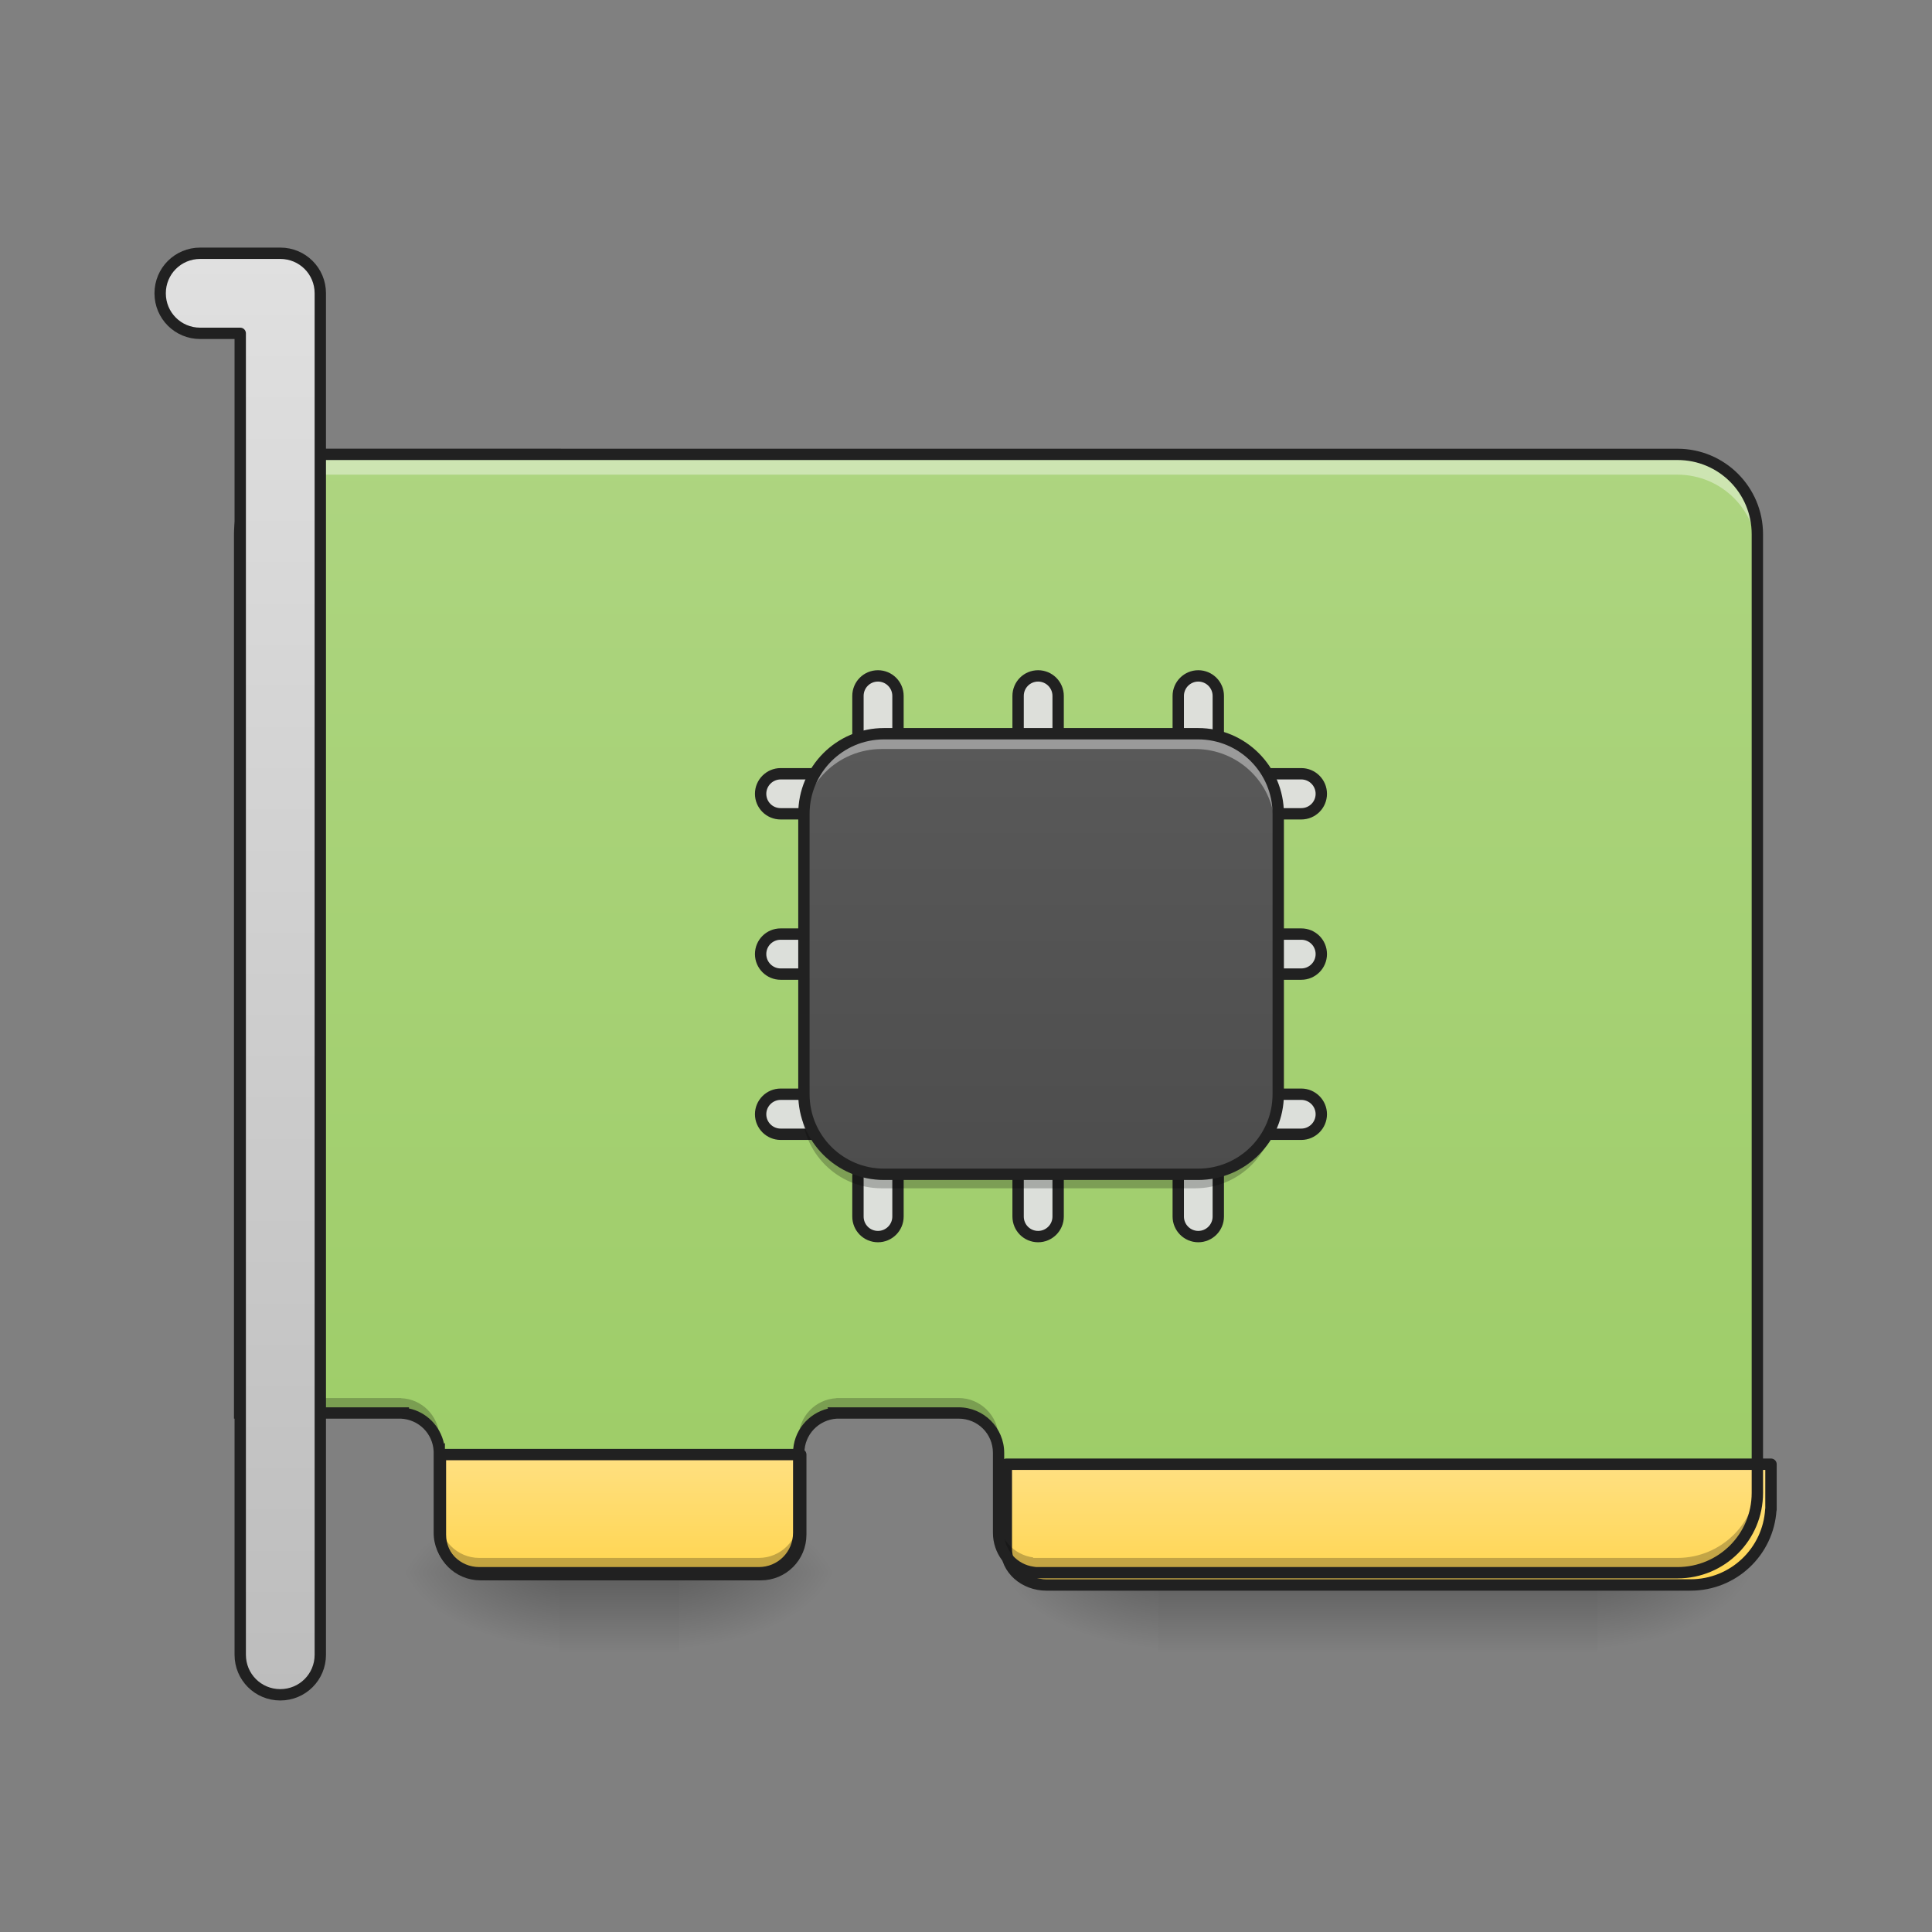 <svg height="48" viewBox="0 0 48 48" width="48" xmlns="http://www.w3.org/2000/svg" xmlns:xlink="http://www.w3.org/1999/xlink"><rect x="0" y="0" width="48" height="48" fill="#808080" stroke="none"/><linearGradient id="a"><stop offset="0" stop-opacity=".275"/><stop offset="1" stop-opacity="0"/></linearGradient><linearGradient id="b" gradientUnits="userSpaceOnUse" x1="30.761" x2="30.761" xlink:href="#a" y1="39.074" y2="41.059"/><linearGradient id="c"><stop offset="0" stop-opacity=".314"/><stop offset=".222" stop-opacity=".275"/><stop offset="1" stop-opacity="0"/></linearGradient><radialGradient id="d" cx="450.909" cy="189.579" gradientTransform="matrix(0 -.117 -.211 -0 79.188 92.416)" gradientUnits="userSpaceOnUse" r="21.167" xlink:href="#c"/><radialGradient id="e" cx="450.909" cy="189.579" gradientTransform="matrix(-0 .117 .211 0 -10.721 -14.268)" gradientUnits="userSpaceOnUse" r="21.167" xlink:href="#c"/><radialGradient id="f" cx="450.909" cy="189.579" gradientTransform="matrix(-0 -.117 .211 -0 -10.721 92.416)" gradientUnits="userSpaceOnUse" r="21.167" xlink:href="#c"/><radialGradient id="g" cx="450.909" cy="189.579" gradientTransform="matrix(0 .117 -.211 0 79.188 -14.268)" gradientUnits="userSpaceOnUse" r="21.167" xlink:href="#c"/><linearGradient id="h" gradientUnits="userSpaceOnUse" x1="15.877" x2="15.877" xlink:href="#a" y1="39.074" y2="41.059"/><radialGradient id="i" cx="450.909" cy="189.579" gradientTransform="matrix(0 -.117 -.211 -0 56.366 92.416)" gradientUnits="userSpaceOnUse" r="21.167" xlink:href="#c"/><radialGradient id="j" cx="450.909" cy="189.579" gradientTransform="matrix(-0 .117 .211 0 -25.605 -14.268)" gradientUnits="userSpaceOnUse" r="21.167" xlink:href="#c"/><radialGradient id="k" cx="450.909" cy="189.579" gradientTransform="matrix(-0 -.117 .211 -0 -25.605 92.416)" gradientUnits="userSpaceOnUse" r="21.167" xlink:href="#c"/><radialGradient id="l" cx="450.909" cy="189.579" gradientTransform="matrix(0 .117 -.211 0 56.366 -14.268)" gradientUnits="userSpaceOnUse" r="21.167" xlink:href="#c"/><linearGradient id="m" gradientUnits="userSpaceOnUse" x1="17.861" x2="17.861" y1="40.066" y2="10.298"><stop offset="0" stop-color="#9ccc65"/><stop offset="1" stop-color="#aed581"/></linearGradient><linearGradient id="n"><stop offset="0" stop-color="#ffd54f"/><stop offset="1" stop-color="#ffe082"/></linearGradient><linearGradient id="o" gradientTransform="matrix(2.25 0 0 1 -502.708 0)" gradientUnits="userSpaceOnUse" x1="298.685" x2="298.685" xlink:href="#n" y1="201.75" y2="170"/><linearGradient id="p" gradientTransform="matrix(8.504 0 0 3.78 -1340 812.599)" gradientUnits="userSpaceOnUse" x1="298.685" x2="298.685" xlink:href="#n" y1="201.75" y2="170"/><linearGradient id="q" gradientUnits="userSpaceOnUse" x1="24.807" x2="24.807" y1="39.074" y2="11.29"><stop offset="0" stop-color="#424242"/><stop offset="1" stop-color="#616161"/></linearGradient><linearGradient id="r" gradientUnits="userSpaceOnUse" x1="84.667" x2="84.667" y1="233.5" y2="-147.5"><stop offset="0" stop-color="#bdbdbd"/><stop offset="1" stop-color="#e0e0e0"/></linearGradient><path d="m28.777 39.074h10.914v1.984h-10.914zm0 0" fill="url(#b)"/><path d="m39.691 39.074h3.969v-1.984h-3.969zm0 0" fill="url(#d)"/><path d="m28.777 39.074h-3.969v1.984h3.969zm0 0" fill="url(#e)"/><path d="m28.777 39.074h-3.969v-1.984h3.969zm0 0" fill="url(#f)"/><path d="m39.691 39.074h3.969v1.984h-3.969zm0 0" fill="url(#g)"/><path d="m13.891 39.074h2.977v1.984h-2.977zm0 0" fill="url(#h)"/><path d="m16.867 39.074h3.973v-1.984h-3.973zm0 0" fill="url(#i)"/><path d="m13.891 39.074h-3.969v1.984h3.969zm0 0" fill="url(#j)"/><path d="m13.891 39.074h-3.969v-1.984h3.969zm0 0" fill="url(#k)"/><path d="m16.867 39.074h3.973v1.984h-3.973zm0 0" fill="url(#l)"/><path d="m7.938 11.289c-1.098 0-1.984.887-1.984 1.984v21.832h4.012c.516.023.93.434.949.949v2.027c0 .551.445.992.992.992h6.945c.551 0 .992-.441.992-.992v-1.984c0-.531.414-.961.938-.992h3.035c.547 0 .992.441.992.992v1.984c0 .508.375.922.863.984 0 .004-.004.004-.004.008h16.008c1.098 0 1.984-.887 1.984-1.984v-23.816c0-1.098-.887-1.984-1.984-1.984zm0 0" fill="url(#m)"/><path d="m7.938 11.289c-1.098 0-1.984.887-1.984 1.984v.504c0-1.098.887-1.984 1.984-1.984h33.738c1.098 0 1.984.887 1.984 1.984v-.504c0-1.098-.887-1.984-1.984-1.984zm11.906 25.309v.004 1.48zm0 0" fill="#fff" fill-opacity=".392"/><g stroke="#212121" stroke-linecap="round" stroke-linejoin="round"><path d="m116.406 170.005v21.165c0 5.874 4.75 10.582 10.582 10.582h74.076c5.874 0 10.582-4.708 10.582-10.582v-21.165zm0 0" fill="url(#o)" stroke-width="3" transform="matrix(.094 0 0 .094 0 20.158)"/><path d="m1000.062 1455.137v84.244c0 19.841 17.794 35.745 39.996 35.745h639.939c42.673 0 77.315-33.068 79.835-74.953h.157v-45.035zm0 0" fill="url(#p)" stroke-width="11.339" transform="scale(.025)"/><path d="m195.772-9.936h10.582c2.958 0 5.333 2.375 5.333 5.291 0 2.958-2.375 5.291-5.333 5.291h-10.582c-2.916 0-5.291-2.333-5.291-5.291 0-2.916 2.375-5.291 5.291-5.291zm0 0" fill="#e0e0e0" fill-opacity=".947" stroke-width="3" transform="matrix(.094 0 0 .094 .992 20.158)"/><path d="m195.772 32.435h10.582c2.958 0 5.333 2.333 5.333 5.291 0 2.916-2.375 5.291-5.333 5.291h-10.582c-2.916 0-5.291-2.375-5.291-5.291 0-2.958 2.375-5.291 5.291-5.291zm0 0" fill="#e0e0e0" fill-opacity=".947" stroke-width="3" transform="matrix(.094 0 0 .094 .992 20.158)"/><path d="m195.772 74.764h10.582c2.958 0 5.333 2.375 5.333 5.291s-2.375 5.291-5.333 5.291h-10.582c-2.916 0-5.291-2.375-5.291-5.291s2.375-5.291 5.291-5.291zm0 0" fill="#e0e0e0" fill-opacity=".947" stroke-width="3" transform="matrix(.094 0 0 .094 .992 20.158)"/><path d="m322.801-9.936h10.582c2.916 0 5.291 2.375 5.291 5.291 0 2.958-2.375 5.291-5.291 5.291h-10.582c-2.916 0-5.291-2.333-5.291-5.291 0-2.916 2.375-5.291 5.291-5.291zm0 0" fill="#e0e0e0" fill-opacity=".947" stroke-width="3" transform="matrix(.094 0 0 .094 .992 20.158)"/><path d="m322.801 32.435h10.582c2.916 0 5.291 2.333 5.291 5.291 0 2.916-2.375 5.291-5.291 5.291h-10.582c-2.916 0-5.291-2.375-5.291-5.291 0-2.958 2.375-5.291 5.291-5.291zm0 0" fill="#e0e0e0" fill-opacity=".947" stroke-width="3" transform="matrix(.094 0 0 .094 .992 20.158)"/><path d="m322.801 74.764h10.582c2.916 0 5.291 2.375 5.291 5.291s-2.375 5.291-5.291 5.291h-10.582c-2.916 0-5.291-2.375-5.291-5.291s2.375-5.291 5.291-5.291zm0 0" fill="#e0e0e0" fill-opacity=".947" stroke-width="3" transform="matrix(.094 0 0 .094 .992 20.158)"/><path d="m195.774-9.928h10.582c2.958 0 5.291 2.375 5.291 5.291s-2.333 5.291-5.291 5.291h-10.582c-2.916 0-5.291-2.375-5.291-5.291s2.375-5.291 5.291-5.291zm0 0" fill="#e0e0e0" fill-opacity=".947" stroke-width="3" transform="matrix(0 .094 -.094 0 29.335 -1.113)"/><path d="m195.774 32.402h10.582c2.958 0 5.291 2.375 5.291 5.291 0 2.958-2.333 5.291-5.291 5.291h-10.582c-2.916 0-5.291-2.333-5.291-5.291 0-2.916 2.375-5.291 5.291-5.291zm0 0" fill="#e0e0e0" fill-opacity=".947" stroke-width="3" transform="matrix(0 .094 -.094 0 29.335 -1.113)"/><path d="m195.774 74.731h10.582c2.958 0 5.291 2.375 5.291 5.291 0 2.958-2.333 5.291-5.291 5.291h-10.582c-2.916 0-5.291-2.333-5.291-5.291 0-2.916 2.375-5.291 5.291-5.291zm0 0" fill="#e0e0e0" fill-opacity=".947" stroke-width="3" transform="matrix(0 .094 -.094 0 29.335 -1.113)"/><path d="m322.804-9.928h10.582c2.916 0 5.291 2.375 5.291 5.291s-2.375 5.291-5.291 5.291h-10.582c-2.916 0-5.291-2.375-5.291-5.291s2.375-5.291 5.291-5.291zm0 0" fill="#e0e0e0" fill-opacity=".947" stroke-width="3" transform="matrix(0 .094 -.094 0 29.335 -1.113)"/><path d="m322.804 32.402h10.582c2.916 0 5.291 2.375 5.291 5.291 0 2.958-2.375 5.291-5.291 5.291h-10.582c-2.916 0-5.291-2.333-5.291-5.291 0-2.916 2.375-5.291 5.291-5.291zm0 0" fill="#e0e0e0" fill-opacity=".947" stroke-width="3" transform="matrix(0 .094 -.094 0 29.335 -1.113)"/><path d="m322.804 74.731h10.582c2.916 0 5.291 2.375 5.291 5.291 0 2.958-2.375 5.291-5.291 5.291h-10.582c-2.916 0-5.291-2.333-5.291-5.291 0-2.916 2.375-5.291 5.291-5.291zm0 0" fill="#e0e0e0" fill-opacity=".947" stroke-width="3" transform="matrix(0 .094 -.094 0 29.335 -1.113)"/></g><path d="m21.906 18.234h7.785c1.098 0 1.984.891 1.984 1.984v6.949c0 1.094-.887 1.984-1.984 1.984h-7.785c-1.098 0-1.984-.891-1.984-1.984v-6.949c0-1.094.887-1.984 1.984-1.984zm0 0" fill="url(#q)"/><path d="m20.781 34.734v.004c-.523.027-.938.457-.938.988v1.984c0 .551-.441.996-.992.996h-6.945c-.547 0-.988-.445-.992-.992v.367c0 .551.445.992.992.992h6.945c.551 0 .992-.441.992-.992v-1.984c0-.531.414-.961.938-.992h3.035c.547 0 .992.441.992.992v-.371c0-.547-.445-.992-.992-.992zm-14.828 0v.371h4.012c.516.023.93.434.949.949v-.367c-.02-.516-.434-.93-.949-.949 0 0 0 0 0-.004zm37.707 1.984c0 1.102-.887 1.988-1.984 1.988h-16.008c0-.004.004-.008.004-.012-.488-.062-.863-.477-.863-.984v.371c0 .508.375.922.863.984 0 .004-.004.004-.004.008h16.008c1.098 0 1.984-.887 1.984-1.984zm0 0" fill-opacity=".235"/><path d="m7.938 11.148c-1.176 0-2.125.953-2.125 2.125v21.973h4.145c.445.02.797.371.816.816v2.02c0 .625.508 1.133 1.133 1.133h6.945c.629 0 1.133-.508 1.133-1.133v-1.984c0-.457.355-.824.805-.852h3.027c.473 0 .852.375.852.852v1.984c0 .504.328.934.785 1.078l-.027.055h16.25c1.176 0 2.125-.949 2.125-2.125v-23.816c0-1.172-.949-2.125-2.125-2.125zm0 .281h33.738c1.023 0 1.844.82 1.844 1.844v23.816c0 1.023-.82 1.844-1.844 1.844h-15.93l-.059-.008c-.418-.055-.738-.406-.738-.844v-1.984c0-.625-.508-1.133-1.133-1.133h-3.258l.016.031c-.496.117-.871.566-.871 1.102v1.984c0 .473-.375.852-.852.852h-6.945c-.473 0-.852-.379-.852-.852v-2.227l-.023.012c-.094-.441-.438-.785-.875-.875l.008-.027h-4.07v-21.691c0-1.023.82-1.844 1.844-1.844zm0 0" fill="#212121"/><path d="m52.912-147.506c-5.874 0-10.582 4.708-10.582 10.582s4.708 10.582 10.582 10.582h10.582v349.258c0 5.874 4.708 10.582 10.582 10.582s10.582-4.708 10.582-10.582v-359.841c0-5.874-4.708-10.582-10.582-10.582zm0 0" fill="url(#r)" stroke="#212121" stroke-linecap="round" stroke-linejoin="round" stroke-width="3" transform="matrix(.094 0 0 .094 0 20.158)"/><path d="m19.922 27.168v.371c0 1.098.887 1.984 1.984 1.984h7.785c1.102 0 1.984-.887 1.984-1.984v-.371c0 1.098-.883 1.984-1.984 1.984h-7.785c-1.098 0-1.984-.887-1.984-1.984zm0 0" fill-opacity=".235"/><path d="m21.906 18.234c-1.098 0-1.984.887-1.984 1.984v.375c0-1.102.887-1.984 1.984-1.984h7.785c1.102 0 1.984.883 1.984 1.984v-.375c0-1.098-.883-1.984-1.984-1.984zm0 0" fill="#fff" fill-opacity=".392"/><path d="m233.644-20.519h83.034c11.707 0 21.165 9.499 21.165 21.165v74.118c0 11.666-9.457 21.165-21.165 21.165h-83.034c-11.707 0-21.165-9.499-21.165-21.165v-74.118c0-11.666 9.457-21.165 21.165-21.165zm0 0" fill="none" stroke="#212121" stroke-linecap="round" stroke-linejoin="round" stroke-width="3" transform="matrix(.094 0 0 .094 0 20.158)"/></svg>